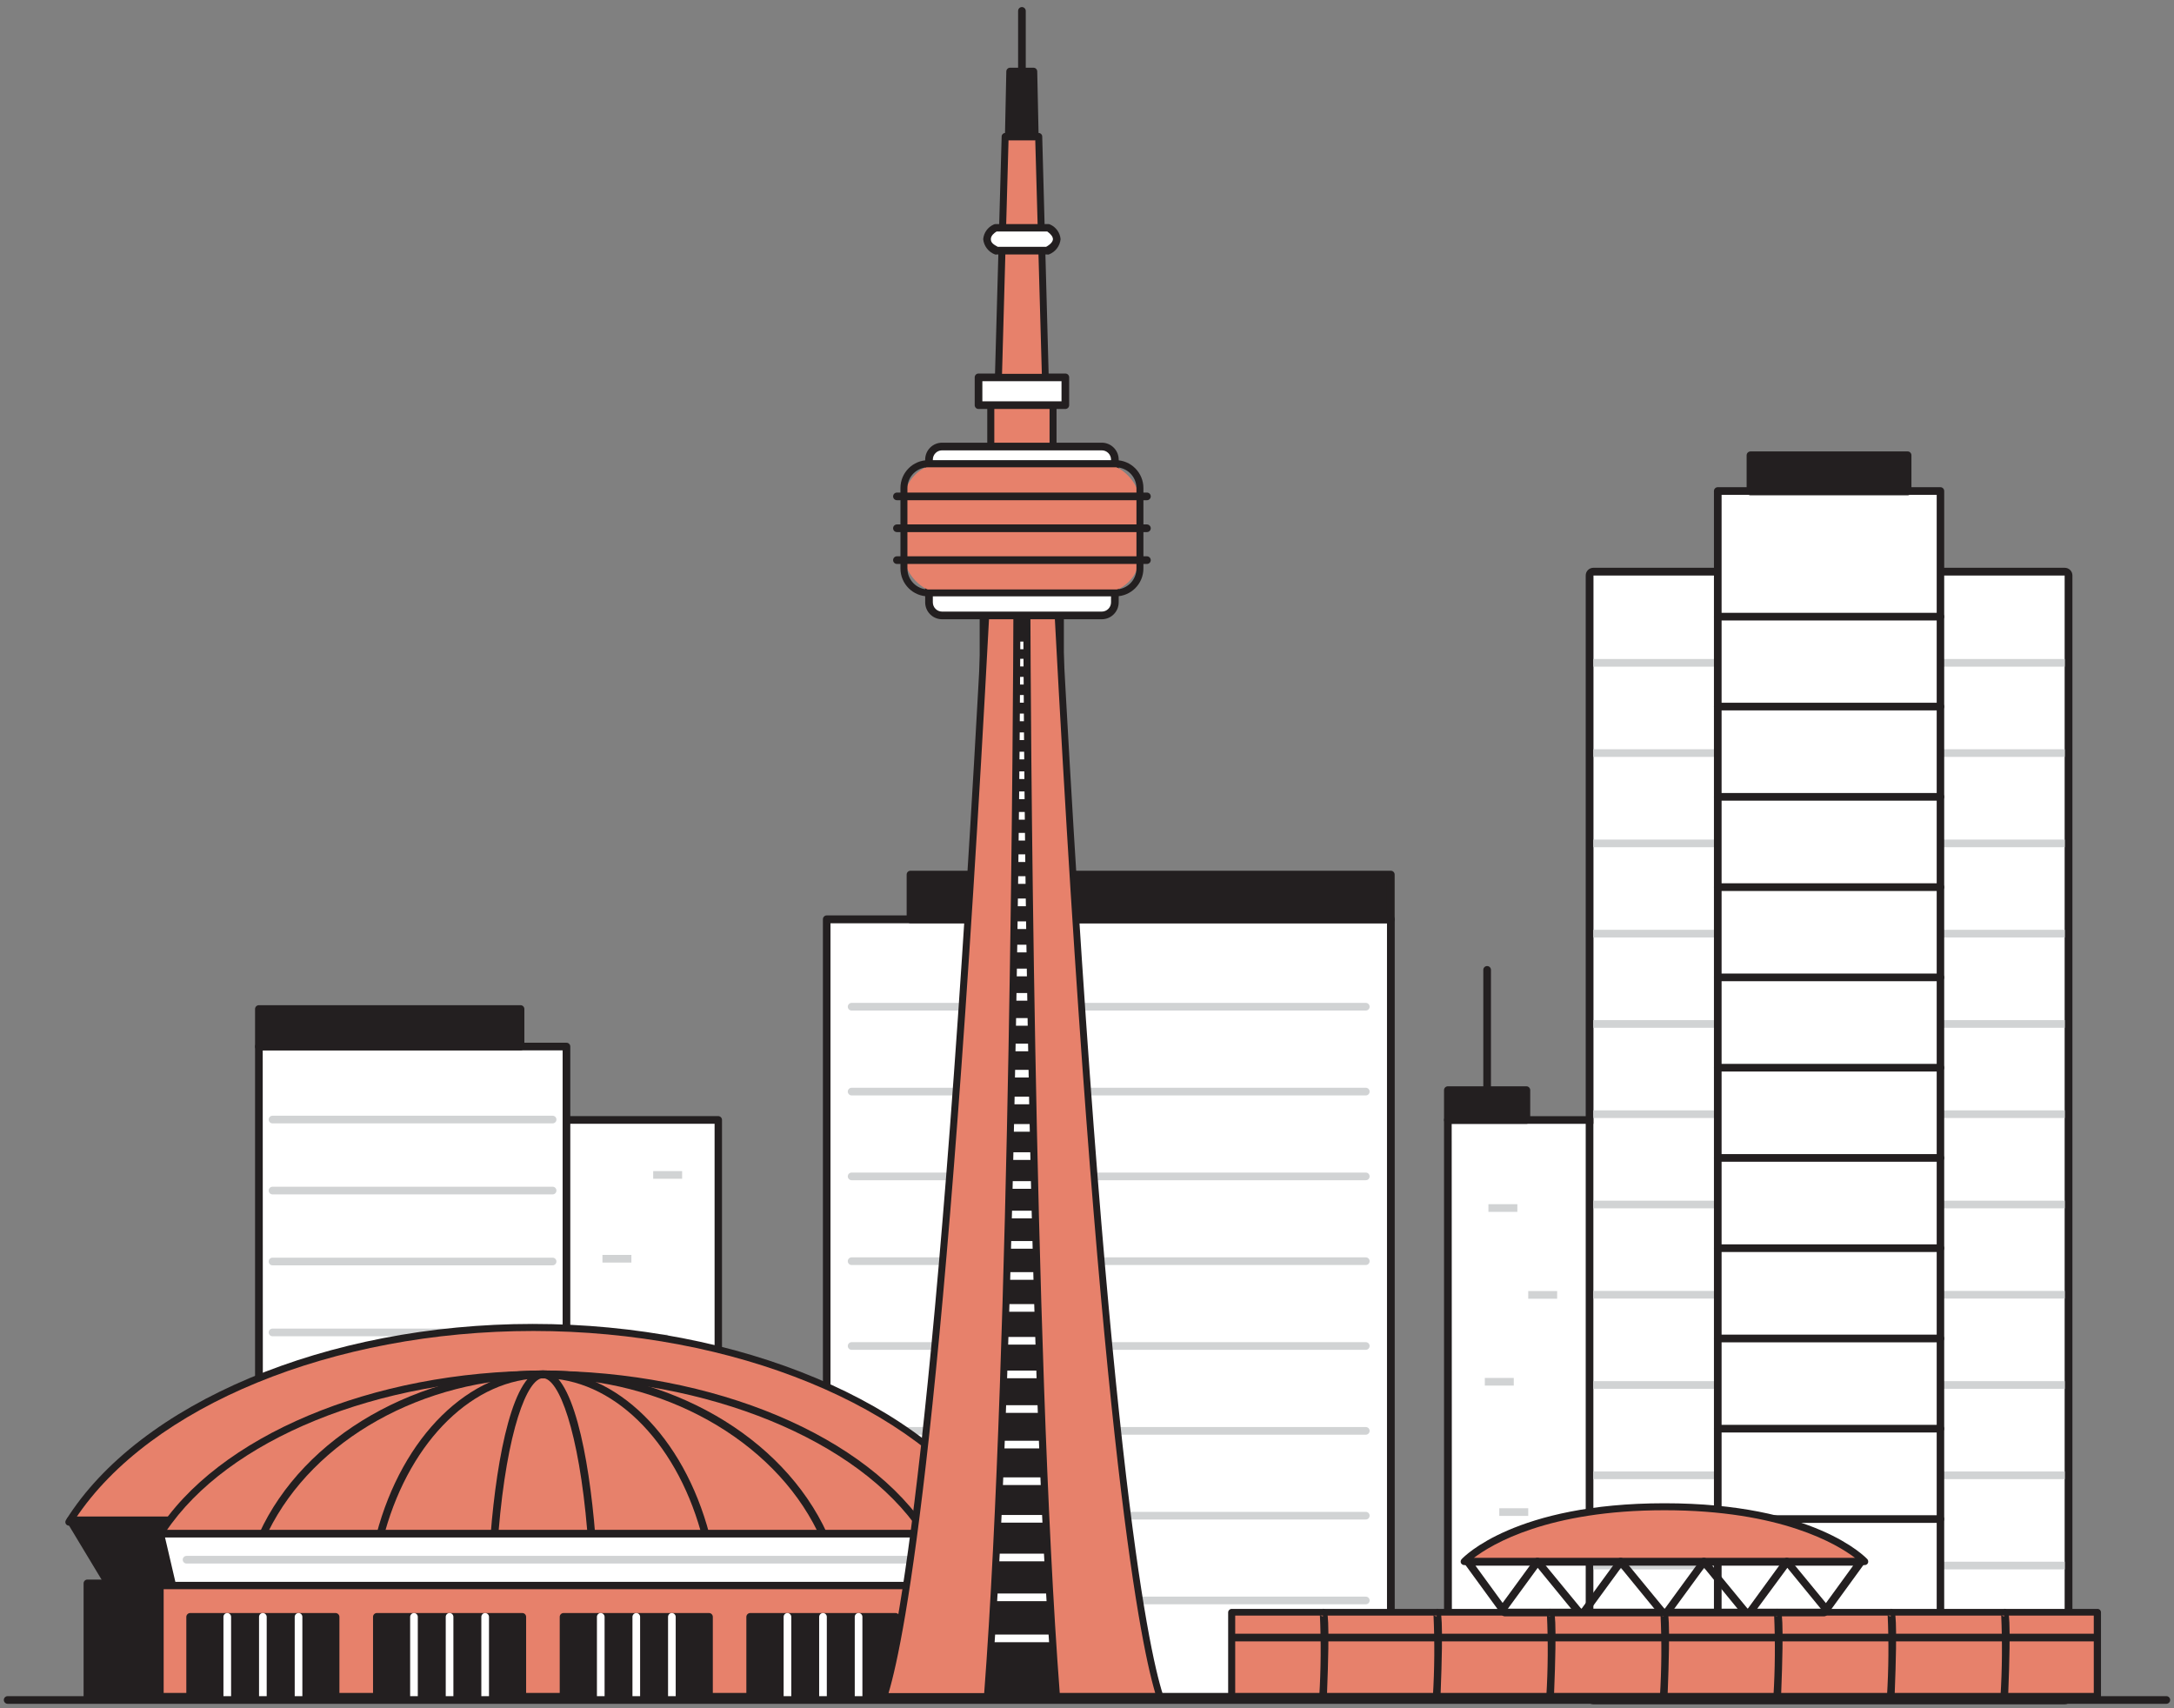 <svg width="182" height="143" viewBox="0 0 182 143" fill="none" xmlns="http://www.w3.org/2000/svg">
<rect x="0" y="0" width="182" height="143" fill="#808080" stroke="none"/>
<rect x="116.429" y="142.025" width="47.23" height="65.055" transform="rotate(-180 116.429 142.025)" fill="white"/>
<path fill-rule="evenodd" clip-rule="evenodd" d="M69.211 142.359H116.435C116.523 142.361 116.608 142.326 116.67 142.263C116.732 142.2 116.765 142.114 116.762 142.025V76.951C116.762 76.774 116.618 76.63 116.441 76.63H69.211C69.034 76.63 68.891 76.774 68.891 76.951V142.038C68.891 142.215 69.034 142.359 69.211 142.359ZM116.114 141.718H69.525V77.291H116.114V141.718Z" fill="#231F20"/>
<path d="M114.34 84.594H71.294C71.117 84.594 70.974 84.451 70.974 84.274C70.977 84.098 71.118 83.957 71.294 83.953H114.34C114.517 83.953 114.66 84.097 114.66 84.274C114.66 84.359 114.626 84.44 114.566 84.501C114.506 84.561 114.425 84.594 114.34 84.594Z" fill="#D1D3D4"/>
<path d="M114.34 91.7H71.294C71.118 91.696 70.977 91.555 70.974 91.379C70.974 91.202 71.117 91.058 71.294 91.058H114.34C114.517 91.058 114.66 91.202 114.66 91.379C114.66 91.464 114.626 91.546 114.566 91.606C114.506 91.666 114.425 91.7 114.34 91.7Z" fill="#D1D3D4"/>
<path d="M114.34 98.798H71.294C71.118 98.795 70.977 98.653 70.974 98.478C70.974 98.3 71.117 98.157 71.294 98.157H114.34C114.517 98.157 114.66 98.3 114.66 98.478C114.66 98.563 114.626 98.644 114.566 98.704C114.506 98.764 114.425 98.798 114.34 98.798Z" fill="#D1D3D4"/>
<path d="M114.34 105.897H71.294C71.117 105.897 70.974 105.753 70.974 105.576C70.974 105.399 71.117 105.256 71.294 105.256H114.34C114.517 105.256 114.66 105.399 114.66 105.576C114.66 105.753 114.517 105.897 114.34 105.897Z" fill="#D1D3D4"/>
<path d="M114.34 112.996H71.294C71.117 112.996 70.974 112.852 70.974 112.675C70.977 112.499 71.118 112.358 71.294 112.354H114.34C114.517 112.354 114.66 112.498 114.66 112.675C114.66 112.76 114.626 112.842 114.566 112.902C114.506 112.962 114.425 112.996 114.34 112.996Z" fill="#D1D3D4"/>
<path d="M114.34 120.101H71.294C71.118 120.097 70.977 119.956 70.974 119.78C70.974 119.603 71.117 119.459 71.294 119.459H114.34C114.517 119.459 114.66 119.603 114.66 119.78C114.66 119.865 114.626 119.947 114.566 120.007C114.506 120.067 114.425 120.101 114.34 120.101Z" fill="#D1D3D4"/>
<path d="M114.34 127.199H71.294C71.118 127.196 70.977 127.055 70.974 126.879C70.974 126.702 71.117 126.558 71.294 126.558H114.34C114.517 126.558 114.66 126.702 114.66 126.879C114.66 126.964 114.626 127.045 114.566 127.106C114.506 127.166 114.425 127.199 114.34 127.199Z" fill="#D1D3D4"/>
<path d="M114.34 134.298H71.294C71.117 134.298 70.974 134.155 70.974 133.978C70.974 133.8 71.117 133.657 71.294 133.657H114.34C114.517 133.657 114.66 133.8 114.66 133.978C114.66 134.155 114.517 134.298 114.34 134.298Z" fill="#D1D3D4"/>
<rect x="116.435" y="76.963" width="40.207" height="3.758" transform="rotate(-180 116.435 76.963)" fill="#231F20"/>
<path fill-rule="evenodd" clip-rule="evenodd" d="M76.222 77.291H116.435C116.523 77.289 116.607 77.252 116.667 77.188C116.727 77.124 116.759 77.038 116.756 76.951V73.212C116.756 73.035 116.612 72.891 116.435 72.891H76.222C76.045 72.891 75.902 73.035 75.902 73.212V76.97C75.905 77.146 76.047 77.287 76.222 77.291ZM116.115 76.649H76.543V73.533H116.115V76.649Z" fill="#231F20"/>
<rect x="46.968" y="93.752" width="13.156" height="48.267" fill="white"/>
<path fill-rule="evenodd" clip-rule="evenodd" d="M46.967 142.359H60.124C60.212 142.359 60.297 142.322 60.358 142.258C60.418 142.194 60.45 142.107 60.444 142.019V93.751C60.444 93.575 60.301 93.431 60.124 93.431H46.967C46.792 93.434 46.65 93.576 46.647 93.751V142.038C46.647 142.215 46.79 142.359 46.967 142.359ZM59.823 141.717H47.307L47.288 94.072H59.823V141.717Z" fill="#231F20"/>
<rect x="21.673" y="87.608" width="25.73" height="54.417" fill="white"/>
<path fill-rule="evenodd" clip-rule="evenodd" d="M21.673 142.359H47.423C47.51 142.359 47.593 142.323 47.654 142.26C47.714 142.197 47.746 142.113 47.743 142.025V87.608C47.743 87.431 47.6 87.288 47.423 87.288H21.673C21.497 87.288 21.353 87.431 21.353 87.608V142.038C21.353 142.215 21.497 142.359 21.673 142.359ZM47.102 141.717H22.013L21.994 87.929H47.102V141.717Z" fill="#231F20"/>
<path d="M46.263 94.04H22.814C22.637 94.04 22.494 93.897 22.494 93.719C22.494 93.542 22.637 93.399 22.814 93.399H46.263C46.44 93.399 46.583 93.542 46.583 93.719C46.583 93.897 46.44 94.04 46.263 94.04Z" fill="#D1D3D4"/>
<path d="M46.263 99.985H22.814C22.637 99.985 22.494 99.841 22.494 99.664C22.494 99.487 22.637 99.343 22.814 99.343H46.263C46.44 99.343 46.583 99.487 46.583 99.664C46.583 99.841 46.44 99.985 46.263 99.985Z" fill="#D1D3D4"/>
<path d="M46.263 105.923H22.814C22.637 105.923 22.494 105.779 22.494 105.602C22.494 105.425 22.637 105.281 22.814 105.281H46.263C46.44 105.281 46.583 105.425 46.583 105.602C46.583 105.779 46.44 105.923 46.263 105.923Z" fill="#D1D3D4"/>
<path d="M46.263 111.861H22.814C22.637 111.861 22.494 111.717 22.494 111.54C22.494 111.363 22.637 111.219 22.814 111.219H46.263C46.44 111.219 46.583 111.363 46.583 111.54C46.583 111.717 46.44 111.861 46.263 111.861Z" fill="#D1D3D4"/>
<path d="M46.263 117.799H22.814C22.637 117.799 22.494 117.655 22.494 117.478C22.494 117.301 22.637 117.157 22.814 117.157H46.263C46.44 117.157 46.583 117.301 46.583 117.478C46.583 117.655 46.44 117.799 46.263 117.799Z" fill="#D1D3D4"/>
<path d="M46.263 123.762H22.814C22.637 123.762 22.494 123.619 22.494 123.442C22.494 123.265 22.637 123.121 22.814 123.121H46.263C46.44 123.121 46.583 123.265 46.583 123.442C46.583 123.619 46.44 123.762 46.263 123.762Z" fill="#D1D3D4"/>
<path d="M46.263 129.675H22.814C22.637 129.675 22.494 129.531 22.494 129.354C22.494 129.177 22.637 129.033 22.814 129.033H46.263C46.44 129.033 46.583 129.177 46.583 129.354C46.583 129.531 46.44 129.675 46.263 129.675Z" fill="#D1D3D4"/>
<path d="M46.263 135.613H22.814C22.637 135.613 22.494 135.469 22.494 135.292C22.494 135.115 22.637 134.971 22.814 134.971H46.263C46.44 134.971 46.583 135.115 46.583 135.292C46.583 135.469 46.44 135.613 46.263 135.613Z" fill="#D1D3D4"/>
<rect x="21.673" y="84.466" width="21.904" height="3.142" fill="#231F20"/>
<path fill-rule="evenodd" clip-rule="evenodd" d="M21.673 87.929H43.578C43.755 87.929 43.898 87.785 43.898 87.608V84.466C43.898 84.289 43.755 84.146 43.578 84.146H21.673C21.497 84.146 21.353 84.289 21.353 84.466V87.608C21.353 87.785 21.497 87.929 21.673 87.929ZM43.257 87.288H21.994V84.787H43.257V87.288Z" fill="#231F20"/>
<rect x="54.683" y="98.035" width="2.422" height="0.641" fill="#D1D3D4"/>
<rect x="50.435" y="105.05" width="2.422" height="0.641" fill="#D1D3D4"/>
<rect x="53.459" y="111.713" width="2.422" height="0.641" fill="#D1D3D4"/>
<path d="M83.515 127.417C77.561 117.895 62.406 111.123 44.648 111.123C26.89 111.123 11.74 117.895 5.768 127.417H83.515Z" fill="#E7816B"/>
<path fill-rule="evenodd" clip-rule="evenodd" d="M5.767 127.712H83.515C83.592 127.689 83.656 127.636 83.694 127.565C83.746 127.471 83.746 127.357 83.694 127.264C77.574 117.433 61.829 110.828 44.603 110.828C27.377 110.828 11.657 117.433 5.511 127.264C5.456 127.356 5.456 127.472 5.511 127.565C5.564 127.657 5.662 127.713 5.767 127.712ZM82.977 127.129H6.319C12.56 117.709 27.857 111.418 44.648 111.418C61.438 111.418 76.741 117.709 82.977 127.129Z" fill="#231F20"/>
<path d="M82.182 132.535H9.061L5.889 127.27H83.412L82.182 132.535Z" fill="#231F20"/>
<path fill-rule="evenodd" clip-rule="evenodd" d="M9.061 132.855H82.182C82.342 132.869 82.487 132.762 82.521 132.605L83.746 127.341C83.769 127.247 83.747 127.147 83.688 127.071C83.625 126.994 83.531 126.949 83.431 126.949H5.889C5.775 126.949 5.67 127.01 5.614 127.11C5.557 127.211 5.557 127.335 5.614 127.437L8.786 132.701C8.844 132.798 8.949 132.856 9.061 132.855ZM81.925 132.214H9.241L6.46 127.591H83.002L81.925 132.214Z" fill="#231F20"/>
<rect x="7.318" y="132.535" width="76.088" height="9.491" fill="#231F20"/>
<path fill-rule="evenodd" clip-rule="evenodd" d="M7.318 142.359H83.406C83.583 142.359 83.726 142.215 83.726 142.038V132.548C83.726 132.37 83.583 132.227 83.406 132.227H7.318C7.141 132.227 6.998 132.37 6.998 132.548V142.038C6.998 142.215 7.141 142.359 7.318 142.359ZM83.086 141.718H7.639V132.868H83.086V141.718Z" fill="#231F20"/>
<path d="M77.581 128.514C72.659 120.639 60.131 115.048 45.455 115.048C30.78 115.048 18.245 120.646 13.323 128.514H77.581Z" fill="#E7816B"/>
<path fill-rule="evenodd" clip-rule="evenodd" d="M13.323 128.803H77.581C77.684 128.801 77.779 128.745 77.831 128.655C77.882 128.564 77.882 128.452 77.831 128.36C72.742 120.216 59.733 114.746 45.455 114.746C31.177 114.746 18.162 120.216 13.073 128.36C13.017 128.45 13.014 128.564 13.066 128.656C13.118 128.749 13.217 128.805 13.323 128.803ZM77.042 128.251H13.861C19.04 120.492 31.639 115.368 45.455 115.368C59.272 115.368 71.864 120.556 77.042 128.251Z" fill="#231F20"/>
<path fill-rule="evenodd" clip-rule="evenodd" d="M21.962 128.835H68.942C69.064 128.846 69.182 128.789 69.25 128.687C69.301 128.591 69.301 128.476 69.25 128.379C65.514 120.21 55.965 114.721 45.474 114.721C34.984 114.721 25.429 120.21 21.693 128.379C21.642 128.476 21.642 128.591 21.693 128.687C21.753 128.777 21.854 128.832 21.962 128.835ZM68.436 128.193H22.468C26.275 120.498 35.413 115.368 45.455 115.368C55.497 115.368 64.661 120.498 68.436 128.193Z" fill="#231F20"/>
<path fill-rule="evenodd" clip-rule="evenodd" d="M31.825 128.835H59.08C59.18 128.833 59.274 128.786 59.336 128.706C59.394 128.627 59.413 128.526 59.387 128.431C57.215 120.229 51.62 114.721 45.455 114.721C39.29 114.721 33.689 120.229 31.517 128.431C31.491 128.526 31.51 128.627 31.568 128.706C31.63 128.786 31.724 128.833 31.825 128.835ZM58.663 128.193H32.241C34.413 120.498 39.694 115.368 45.455 115.368C51.217 115.368 56.491 120.498 58.663 128.193Z" fill="#231F20"/>
<path fill-rule="evenodd" clip-rule="evenodd" d="M41.392 128.835H49.512C49.601 128.834 49.687 128.797 49.749 128.732C49.808 128.665 49.837 128.577 49.832 128.488C49.3 121.832 47.916 114.721 45.455 114.721C42.994 114.721 41.597 121.832 41.072 128.488C41.067 128.577 41.096 128.665 41.155 128.732C41.217 128.797 41.303 128.834 41.392 128.835ZM49.166 128.193H41.738C42.443 119.767 44.135 115.368 45.455 115.368C46.775 115.368 48.461 119.767 49.166 128.193Z" fill="#231F20"/>
<path d="M76.479 132.74H14.426L13.413 128.386H77.491L76.479 132.74Z" fill="white"/>
<path fill-rule="evenodd" clip-rule="evenodd" d="M14.425 133.061H76.478C76.631 133.064 76.765 132.96 76.799 132.81L77.811 128.463C77.835 128.367 77.813 128.265 77.754 128.187C77.691 128.109 77.597 128.065 77.497 128.065H13.413C13.315 128.064 13.222 128.109 13.163 128.187C13.101 128.264 13.077 128.366 13.099 128.463L14.111 132.81C14.144 132.957 14.275 133.061 14.425 133.061ZM76.203 132.419H14.681L13.816 128.706H77.068L76.203 132.419Z" fill="#231F20"/>
<rect x="13.413" y="132.74" width="64.085" height="9.285" fill="#E7816B"/>
<path fill-rule="evenodd" clip-rule="evenodd" d="M13.407 142.32H77.491C77.569 142.32 77.644 142.289 77.7 142.234C77.755 142.179 77.786 142.104 77.786 142.025V132.74C77.786 132.577 77.654 132.445 77.491 132.445H13.407C13.244 132.445 13.112 132.577 13.112 132.74V142.025C13.112 142.188 13.244 142.32 13.407 142.32ZM77.203 141.718H13.701V133.035H77.203V141.718Z" fill="#231F20"/>
<path d="M77.081 130.887H15.617C15.44 130.887 15.297 130.743 15.297 130.566C15.297 130.389 15.44 130.245 15.617 130.245H77.081C77.258 130.245 77.401 130.389 77.401 130.566C77.401 130.743 77.258 130.887 77.081 130.887Z" fill="#D1D3D4"/>
<rect x="15.912" y="135.35" width="12.176" height="6.675" fill="#231F20"/>
<path fill-rule="evenodd" clip-rule="evenodd" d="M15.919 142.359H28.095C28.182 142.359 28.265 142.323 28.326 142.26C28.386 142.197 28.419 142.113 28.415 142.025V135.35C28.412 135.174 28.27 135.033 28.095 135.029H15.919C15.743 135.033 15.602 135.174 15.598 135.35V142.038C15.598 142.215 15.742 142.359 15.919 142.359ZM27.768 141.717H16.233V135.683H27.768V141.717Z" fill="#231F20"/>
<path d="M19.026 142.359C18.849 142.359 18.706 142.215 18.706 142.038V135.35C18.706 135.173 18.849 135.029 19.026 135.029C19.203 135.029 19.347 135.173 19.347 135.35V142.025C19.35 142.113 19.318 142.197 19.258 142.26C19.197 142.323 19.114 142.359 19.026 142.359Z" fill="white"/>
<path d="M22.006 142.359C21.829 142.359 21.686 142.215 21.686 142.038V135.35C21.686 135.173 21.829 135.029 22.006 135.029C22.182 135.033 22.323 135.174 22.327 135.35V142.025C22.33 142.113 22.298 142.197 22.238 142.26C22.177 142.323 22.094 142.359 22.006 142.359Z" fill="white"/>
<path d="M24.993 142.359C24.816 142.359 24.672 142.215 24.672 142.038V135.35C24.676 135.174 24.817 135.033 24.993 135.029C25.17 135.029 25.313 135.173 25.313 135.35V142.025C25.317 142.113 25.285 142.197 25.224 142.26C25.163 142.323 25.08 142.359 24.993 142.359Z" fill="white"/>
<rect x="31.549" y="135.35" width="12.176" height="6.675" fill="#231F20"/>
<path fill-rule="evenodd" clip-rule="evenodd" d="M31.549 142.359H43.725C43.812 142.359 43.896 142.323 43.956 142.26C44.017 142.197 44.049 142.113 44.045 142.025V135.35C44.045 135.173 43.902 135.029 43.725 135.029H31.549C31.372 135.029 31.229 135.173 31.229 135.35V142.038C31.229 142.215 31.372 142.359 31.549 142.359ZM43.405 141.717H31.869V135.683H43.405V141.717Z" fill="#231F20"/>
<path d="M34.657 142.359C34.48 142.359 34.336 142.215 34.336 142.038V135.35C34.34 135.174 34.481 135.033 34.657 135.029C34.834 135.029 34.977 135.173 34.977 135.35V142.025C34.981 142.113 34.949 142.197 34.888 142.26C34.828 142.323 34.744 142.359 34.657 142.359Z" fill="white"/>
<path d="M37.637 142.359C37.46 142.359 37.316 142.215 37.316 142.038V135.35C37.316 135.173 37.46 135.029 37.637 135.029C37.814 135.029 37.957 135.173 37.957 135.35V142.025C37.961 142.113 37.928 142.197 37.868 142.26C37.808 142.323 37.724 142.359 37.637 142.359Z" fill="white"/>
<path d="M40.617 142.359C40.44 142.359 40.296 142.215 40.296 142.038V135.35C40.296 135.173 40.44 135.029 40.617 135.029C40.792 135.033 40.934 135.174 40.937 135.35V142.025C40.941 142.113 40.908 142.197 40.848 142.26C40.788 142.323 40.704 142.359 40.617 142.359Z" fill="white"/>
<rect x="47.179" y="135.35" width="12.176" height="6.675" fill="#231F20"/>
<path fill-rule="evenodd" clip-rule="evenodd" d="M47.179 142.359H59.355C59.442 142.359 59.526 142.323 59.586 142.26C59.647 142.197 59.679 142.113 59.675 142.025V135.35C59.675 135.173 59.532 135.029 59.355 135.029H47.179C47.002 135.029 46.858 135.173 46.858 135.35V142.038C46.858 142.215 47.002 142.359 47.179 142.359ZM59.035 141.717H47.499V135.683H59.035V141.717Z" fill="#231F20"/>
<path d="M50.294 142.359C50.117 142.359 49.973 142.215 49.973 142.038V135.35C49.973 135.173 50.117 135.029 50.294 135.029C50.469 135.033 50.611 135.174 50.614 135.35V142.025C50.617 142.113 50.585 142.197 50.525 142.26C50.464 142.323 50.381 142.359 50.294 142.359Z" fill="white"/>
<path d="M53.267 142.359C53.09 142.359 52.947 142.215 52.947 142.038V135.35C52.95 135.174 53.092 135.033 53.267 135.029C53.444 135.029 53.588 135.173 53.588 135.35V142.025C53.591 142.113 53.559 142.197 53.498 142.26C53.438 142.323 53.354 142.359 53.267 142.359Z" fill="white"/>
<path d="M56.247 142.359C56.07 142.359 55.927 142.215 55.927 142.038V135.35C55.927 135.173 56.07 135.029 56.247 135.029C56.423 135.033 56.564 135.174 56.568 135.35V142.025C56.571 142.113 56.539 142.197 56.478 142.26C56.418 142.323 56.334 142.359 56.247 142.359Z" fill="white"/>
<rect x="62.809" y="135.35" width="12.176" height="6.675" fill="#231F20"/>
<path fill-rule="evenodd" clip-rule="evenodd" d="M62.803 142.359H74.979C75.066 142.359 75.15 142.323 75.21 142.26C75.271 142.197 75.303 142.113 75.299 142.025V135.35C75.296 135.174 75.154 135.033 74.979 135.029H62.803C62.627 135.033 62.486 135.174 62.482 135.35V142.038C62.482 142.215 62.626 142.359 62.803 142.359ZM74.652 141.717H63.117V135.683H74.652V141.717Z" fill="#231F20"/>
<path d="M65.924 142.359C65.747 142.359 65.603 142.215 65.603 142.038V135.35C65.603 135.173 65.747 135.029 65.924 135.029C66.1 135.033 66.241 135.174 66.244 135.35V142.025C66.248 142.113 66.216 142.197 66.155 142.26C66.095 142.323 66.011 142.359 65.924 142.359Z" fill="white"/>
<path d="M68.897 142.359C68.72 142.359 68.577 142.215 68.577 142.038V135.35C68.58 135.174 68.722 135.033 68.897 135.029C69.074 135.029 69.218 135.173 69.218 135.35V142.025C69.221 142.113 69.189 142.197 69.128 142.26C69.068 142.323 68.984 142.359 68.897 142.359Z" fill="white"/>
<path d="M71.877 142.359C71.7 142.359 71.557 142.215 71.557 142.038V135.35C71.557 135.173 71.7 135.029 71.877 135.029C72.054 135.029 72.198 135.173 72.198 135.35V142.025C72.201 142.113 72.169 142.197 72.108 142.26C72.048 142.323 71.964 142.359 71.877 142.359Z" fill="white"/>
<path d="M85.553 6.836C85.376 6.836 85.232 6.692 85.232 6.515V0.911C85.232 0.734 85.376 0.59 85.553 0.59C85.728 0.593 85.87 0.735 85.873 0.911V6.515C85.87 6.691 85.728 6.832 85.553 6.836Z" fill="#231F20"/>
<rect x="82.944" y="33.916" width="5.216" height="3.61" fill="#E7816B"/>
<path fill-rule="evenodd" clip-rule="evenodd" d="M82.945 37.834H88.161C88.24 37.832 88.316 37.799 88.37 37.741C88.424 37.683 88.453 37.606 88.45 37.526V33.916C88.45 33.757 88.32 33.627 88.161 33.627H82.945C82.784 33.627 82.653 33.756 82.65 33.916V37.539C82.653 37.701 82.783 37.831 82.945 37.834ZM87.866 37.244H83.24V34.211H87.866V37.244Z" fill="#231F20"/>
<rect x="81.919" y="31.588" width="7.267" height="2.334" fill="white"/>
<path fill-rule="evenodd" clip-rule="evenodd" d="M81.919 34.237H89.186C89.271 34.237 89.353 34.203 89.413 34.143C89.473 34.083 89.507 34.001 89.507 33.916V31.588C89.507 31.411 89.363 31.268 89.186 31.268H81.919C81.742 31.268 81.599 31.411 81.599 31.588V33.916C81.599 34.093 81.742 34.237 81.919 34.237ZM88.866 33.595H82.24V31.909H88.866V33.595Z" fill="#231F20"/>
<path d="M84.149 11.427H86.956L87.52 31.588H83.585L84.149 11.427Z" fill="#E7816B"/>
<path fill-rule="evenodd" clip-rule="evenodd" d="M83.585 31.877H87.52C87.592 31.873 87.661 31.844 87.712 31.794C87.765 31.735 87.794 31.66 87.796 31.582L87.251 11.421C87.248 11.26 87.117 11.132 86.956 11.132H84.149C83.989 11.132 83.858 11.26 83.855 11.421L83.291 31.582C83.289 31.661 83.319 31.737 83.374 31.794C83.429 31.85 83.506 31.881 83.585 31.877ZM87.219 31.293H83.887L84.431 11.722H86.668L87.219 31.293Z" fill="#231F20"/>
<path d="M88.469 19.988C88.469 20.373 88.161 20.725 87.655 20.982H83.444C82.938 20.725 82.63 20.373 82.63 19.988C82.68 19.567 82.955 19.206 83.348 19.045H87.796C88.169 19.22 88.424 19.578 88.469 19.988Z" fill="white"/>
<path fill-rule="evenodd" clip-rule="evenodd" d="M83.444 21.302H87.655C87.703 21.315 87.754 21.315 87.802 21.302C88.348 21.098 88.731 20.601 88.789 20.02C88.743 19.484 88.409 19.015 87.918 18.795C87.868 18.769 87.813 18.756 87.757 18.757H83.348C83.292 18.756 83.237 18.769 83.188 18.795C82.694 19.013 82.358 19.482 82.31 20.02C82.369 20.602 82.755 21.1 83.303 21.302C83.35 21.315 83.398 21.315 83.444 21.302ZM87.578 20.661H83.528C83.162 20.462 82.951 20.315 82.951 20.02C82.951 19.725 83.227 19.507 83.431 19.379H87.674C87.975 19.59 88.148 19.821 88.148 20.02C88.148 20.219 87.943 20.462 87.578 20.661Z" fill="#231F20"/>
<path d="M84.566 5.989H86.54L86.655 11.427H84.451L84.566 5.989Z" fill="#231F20"/>
<path fill-rule="evenodd" clip-rule="evenodd" d="M84.45 11.748H86.655C86.732 11.739 86.804 11.705 86.86 11.652C86.917 11.588 86.949 11.506 86.95 11.421L86.834 5.983C86.834 5.898 86.8 5.818 86.74 5.758C86.68 5.699 86.598 5.667 86.514 5.669H84.566C84.481 5.667 84.4 5.699 84.34 5.758C84.279 5.818 84.245 5.898 84.245 5.983L84.13 11.421C84.128 11.507 84.16 11.59 84.22 11.652C84.281 11.713 84.364 11.748 84.45 11.748ZM86.328 11.107H84.777L84.88 6.31H86.226L86.328 11.107Z" fill="#231F20"/>
<path d="M78.862 37.379H92.237C92.842 37.379 93.333 37.87 93.333 38.475V40.245H77.773V38.475C77.773 37.872 78.26 37.382 78.862 37.379V37.379Z" fill="white"/>
<path fill-rule="evenodd" clip-rule="evenodd" d="M77.773 40.566H93.333C93.51 40.566 93.653 40.422 93.653 40.245V38.475C93.653 37.693 93.019 37.058 92.237 37.058H78.862C78.083 37.062 77.453 37.695 77.453 38.475V40.245C77.453 40.422 77.596 40.566 77.773 40.566ZM93.012 39.925H78.094V38.475C78.094 38.049 78.437 37.703 78.862 37.699H92.237C92.443 37.699 92.64 37.781 92.785 37.927C92.931 38.072 93.012 38.27 93.012 38.475V39.925Z" fill="#231F20"/>
<rect x="82.361" y="51.519" width="6.383" height="90.507" fill="#231F20"/>
<path fill-rule="evenodd" clip-rule="evenodd" d="M82.336 142.359H88.744C88.831 142.359 88.915 142.323 88.975 142.26C89.036 142.197 89.068 142.113 89.064 142.025V51.519C89.061 51.343 88.919 51.201 88.744 51.198H82.336C82.159 51.198 82.015 51.341 82.015 51.519V142.038C82.015 142.215 82.159 142.359 82.336 142.359ZM88.436 141.718H82.669V51.839H88.436V141.718Z" fill="#231F20"/>
<path d="M87.886 54.346H83.214C83.037 54.346 82.894 54.203 82.894 54.026C82.897 53.85 83.038 53.709 83.214 53.705H87.886C88.063 53.705 88.206 53.849 88.206 54.026C88.206 54.203 88.063 54.346 87.886 54.346Z" fill="white"/>
<path d="M87.911 55.789H83.194C83.017 55.789 82.874 55.646 82.874 55.469C82.874 55.292 83.017 55.148 83.194 55.148H87.911C88.088 55.148 88.231 55.292 88.231 55.469C88.231 55.646 88.088 55.789 87.911 55.789Z" fill="white"/>
<path d="M87.93 57.303H83.169C82.993 57.299 82.852 57.158 82.849 56.982C82.849 56.805 82.992 56.661 83.169 56.661H87.93C88.108 56.661 88.251 56.805 88.251 56.982C88.251 57.159 88.108 57.303 87.93 57.303Z" fill="white"/>
<path d="M87.956 58.822H83.15C82.973 58.822 82.829 58.679 82.829 58.502C82.829 58.325 82.973 58.181 83.15 58.181H87.956C88.133 58.181 88.276 58.325 88.276 58.502C88.276 58.679 88.133 58.822 87.956 58.822Z" fill="white"/>
<path d="M87.982 60.374H83.124C82.947 60.374 82.804 60.231 82.804 60.054C82.804 59.877 82.947 59.733 83.124 59.733H87.982C88.159 59.733 88.302 59.877 88.302 60.054C88.302 60.231 88.159 60.374 87.982 60.374Z" fill="white"/>
<path d="M88.007 61.952H83.098C82.921 61.952 82.778 61.808 82.778 61.631C82.778 61.454 82.921 61.31 83.098 61.31H88.007C88.183 61.314 88.324 61.455 88.328 61.631C88.328 61.808 88.184 61.952 88.007 61.952Z" fill="white"/>
<path d="M88.033 63.568H83.073C82.896 63.568 82.752 63.424 82.752 63.247C82.752 63.07 82.896 62.926 83.073 62.926H88.033C88.21 62.926 88.353 63.07 88.353 63.247C88.353 63.424 88.21 63.568 88.033 63.568Z" fill="white"/>
<path d="M88.058 65.216H83.047C82.87 65.216 82.727 65.072 82.727 64.895C82.727 64.718 82.87 64.575 83.047 64.575H88.058C88.235 64.575 88.379 64.718 88.379 64.895C88.379 65.072 88.235 65.216 88.058 65.216Z" fill="white"/>
<path d="M88.084 66.896H83.022C82.845 66.896 82.701 66.752 82.701 66.575C82.701 66.398 82.845 66.254 83.022 66.254H88.084C88.26 66.258 88.401 66.4 88.405 66.575C88.405 66.752 88.261 66.896 88.084 66.896Z" fill="white"/>
<path d="M88.11 68.614H82.983C82.806 68.614 82.663 68.471 82.663 68.294C82.663 68.117 82.806 67.973 82.983 67.973H88.11C88.287 67.973 88.43 68.117 88.43 68.294C88.43 68.471 88.287 68.614 88.11 68.614Z" fill="white"/>
<path d="M88.135 70.365H82.97C82.793 70.365 82.65 70.222 82.65 70.044C82.65 69.867 82.793 69.724 82.97 69.724H88.135C88.312 69.724 88.456 69.867 88.456 70.044C88.456 70.222 88.312 70.365 88.135 70.365Z" fill="white"/>
<path d="M88.161 72.16H82.938C82.763 72.157 82.621 72.016 82.618 71.84C82.618 71.663 82.761 71.519 82.938 71.519H88.161C88.338 71.519 88.481 71.663 88.481 71.84C88.481 72.017 88.338 72.16 88.161 72.16Z" fill="white"/>
<path d="M88.193 73.988H82.913C82.736 73.988 82.592 73.844 82.592 73.667C82.592 73.49 82.736 73.347 82.913 73.347H88.193C88.369 73.35 88.51 73.492 88.514 73.667C88.514 73.844 88.37 73.988 88.193 73.988Z" fill="white"/>
<path d="M88.219 75.861H82.88C82.705 75.857 82.564 75.716 82.56 75.54C82.56 75.363 82.704 75.219 82.88 75.219H88.219C88.396 75.219 88.539 75.363 88.539 75.54C88.539 75.717 88.396 75.861 88.219 75.861Z" fill="white"/>
<path d="M88.251 77.772H82.855C82.678 77.772 82.535 77.628 82.535 77.451C82.535 77.274 82.678 77.13 82.855 77.13H88.251C88.428 77.13 88.571 77.274 88.571 77.451C88.571 77.628 88.428 77.772 88.251 77.772Z" fill="white"/>
<path d="M88.283 79.727H82.823C82.646 79.727 82.502 79.584 82.502 79.407C82.502 79.23 82.646 79.086 82.823 79.086H88.283C88.46 79.086 88.603 79.23 88.603 79.407C88.6 79.582 88.458 79.724 88.283 79.727Z" fill="white"/>
<path d="M88.315 81.728H82.791C82.614 81.728 82.47 81.585 82.47 81.407C82.47 81.23 82.614 81.087 82.791 81.087H88.315C88.492 81.087 88.635 81.23 88.635 81.407C88.632 81.583 88.49 81.725 88.315 81.728Z" fill="white"/>
<path d="M88.341 83.767H82.759C82.582 83.767 82.439 83.624 82.439 83.447C82.442 83.271 82.583 83.129 82.759 83.126H88.341C88.518 83.126 88.661 83.269 88.661 83.447C88.661 83.624 88.518 83.767 88.341 83.767Z" fill="white"/>
<path d="M88.379 85.864H82.727C82.55 85.864 82.406 85.721 82.406 85.543C82.406 85.367 82.55 85.223 82.727 85.223H88.379C88.556 85.223 88.699 85.367 88.699 85.543C88.696 85.719 88.555 85.861 88.379 85.864Z" fill="white"/>
<path d="M88.437 88.006H82.669C82.492 88.006 82.349 87.862 82.349 87.685C82.349 87.508 82.492 87.365 82.669 87.365H88.437C88.614 87.365 88.757 87.508 88.757 87.685C88.754 87.861 88.612 88.002 88.437 88.006Z" fill="white"/>
<path d="M88.437 90.199H82.669C82.492 90.199 82.349 90.055 82.349 89.878C82.349 89.701 82.492 89.558 82.669 89.558H88.437C88.614 89.558 88.757 89.701 88.757 89.878C88.757 90.055 88.614 90.199 88.437 90.199Z" fill="white"/>
<path d="M88.475 92.443H82.624C82.449 92.44 82.307 92.298 82.304 92.123C82.304 91.946 82.447 91.802 82.624 91.802H88.475C88.652 91.802 88.796 91.946 88.796 92.123C88.796 92.3 88.652 92.443 88.475 92.443Z" fill="white"/>
<path d="M88.513 94.739H82.592C82.415 94.739 82.272 94.596 82.272 94.418C82.272 94.241 82.415 94.098 82.592 94.098H88.513C88.69 94.098 88.834 94.241 88.834 94.418C88.834 94.596 88.69 94.739 88.513 94.739Z" fill="white"/>
<rect x="82.554" y="96.458" width="5.998" height="0.641" fill="white"/>
<rect x="82.515" y="98.875" width="6.075" height="0.641" fill="white"/>
<rect x="82.477" y="101.35" width="6.146" height="0.641" fill="white"/>
<rect x="82.439" y="103.89" width="6.229" height="0.641" fill="white"/>
<rect x="82.4" y="106.493" width="6.306" height="0.641" fill="white"/>
<rect x="82.355" y="109.167" width="6.389" height="0.641" fill="white"/>
<rect x="82.316" y="111.918" width="6.479" height="0.641" fill="white"/>
<rect x="82.272" y="114.733" width="6.562" height="0.641" fill="white"/>
<rect x="82.227" y="117.632" width="6.652" height="0.641" fill="white"/>
<rect x="82.182" y="120.607" width="6.748" height="0.641" fill="white"/>
<rect x="82.131" y="123.673" width="6.838" height="0.641" fill="white"/>
<rect x="82.08" y="126.821" width="6.94" height="0.641" fill="white"/>
<rect x="82.035" y="130.059" width="7.036" height="0.641" fill="white"/>
<rect x="81.983" y="133.394" width="7.139" height="0.641" fill="white"/>
<rect x="81.926" y="136.831" width="7.248" height="0.641" fill="white"/>
<path d="M82.669 142.025C85.015 111.803 85.143 51.519 85.143 51.519H82.528C78.83 121.249 75.28 138.088 74.005 142.025H82.669Z" fill="#E7816B"/>
<path fill-rule="evenodd" clip-rule="evenodd" d="M73.992 142.32H82.669C82.813 142.312 82.929 142.201 82.945 142.057C85.264 112.168 85.425 52.134 85.425 51.531C85.423 51.455 85.394 51.382 85.341 51.326C85.285 51.269 85.209 51.237 85.13 51.236H82.515C82.36 51.24 82.234 51.363 82.227 51.519C78.555 120.704 75.049 137.799 73.716 141.936C73.687 142.024 73.701 142.122 73.755 142.198C73.811 142.274 73.898 142.319 73.992 142.32ZM82.393 141.73H74.402L74.389 141.717C75.812 136.953 79.228 118.902 82.797 51.813H84.835C84.822 56.431 84.591 112.861 82.393 141.73Z" fill="#231F20"/>
<path d="M97.107 142.025C95.825 138.082 92.282 121.249 88.584 51.519H85.969C85.969 51.519 86.104 111.797 88.449 142.025H97.107Z" fill="#E7816B"/>
<path fill-rule="evenodd" clip-rule="evenodd" d="M88.436 142.32H97.107C97.199 142.315 97.283 142.265 97.331 142.186C97.387 142.11 97.404 142.012 97.376 141.923C96.037 137.799 92.538 120.704 88.866 51.506C88.859 51.348 88.729 51.223 88.571 51.224H85.956C85.879 51.225 85.805 51.257 85.751 51.313C85.699 51.369 85.669 51.442 85.668 51.519C85.668 52.121 85.822 112.156 88.148 142.045C88.155 142.199 88.282 142.32 88.436 142.32ZM96.71 141.718H88.718C86.514 112.861 86.277 56.431 86.264 51.801H88.308C91.871 118.889 95.293 136.94 96.71 141.718Z" fill="#231F20"/>
<path d="M77.773 48.652H93.333V50.422C93.333 51.028 92.842 51.519 92.237 51.519H78.862C78.257 51.519 77.767 51.028 77.767 50.422V48.652L77.773 48.652Z" fill="white"/>
<path fill-rule="evenodd" clip-rule="evenodd" d="M78.862 51.839H92.237C93.019 51.839 93.653 51.205 93.653 50.422V48.652C93.653 48.475 93.51 48.331 93.333 48.331H77.773C77.596 48.331 77.453 48.475 77.453 48.652V50.422C77.453 51.202 78.083 51.836 78.862 51.839ZM78.094 50.422V48.973H93.012V50.422C93.012 50.85 92.665 51.198 92.237 51.198H78.862C78.437 51.194 78.094 50.848 78.094 50.422Z" fill="#231F20"/>
<rect x="75.671" y="38.815" width="19.757" height="10.818" rx="3.18" fill="#E7816B"/>
<path fill-rule="evenodd" clip-rule="evenodd" d="M77.716 49.922H93.391C94.679 49.922 95.723 48.877 95.723 47.588V40.854C95.723 39.565 94.679 38.52 93.391 38.52H77.716C76.427 38.52 75.383 39.565 75.383 40.854V47.588C75.383 48.877 76.427 49.922 77.716 49.922ZM76.479 39.625C76.807 39.298 77.252 39.115 77.716 39.117H93.391C94.352 39.117 95.133 39.892 95.14 40.854V47.594C95.14 48.561 94.357 49.345 93.391 49.345H77.716C76.749 49.345 75.966 48.561 75.966 47.594V40.861C75.966 40.397 76.15 39.953 76.479 39.625Z" fill="#231F20"/>
<path d="M96.018 41.874H75.088C74.911 41.874 74.768 41.73 74.768 41.553C74.768 41.376 74.911 41.233 75.088 41.233H96.018C96.195 41.233 96.338 41.376 96.338 41.553C96.338 41.73 96.195 41.874 96.018 41.874Z" fill="#231F20"/>
<path d="M96.018 44.542H75.088C74.911 44.542 74.768 44.398 74.768 44.221C74.768 44.044 74.911 43.9 75.088 43.9H96.018C96.194 43.904 96.335 44.045 96.338 44.221C96.338 44.398 96.195 44.542 96.018 44.542Z" fill="#231F20"/>
<path d="M96.018 47.209H75.088C74.911 47.209 74.768 47.066 74.768 46.889C74.768 46.712 74.911 46.568 75.088 46.568H96.018C96.194 46.571 96.335 46.713 96.338 46.889C96.338 47.066 96.195 47.209 96.018 47.209Z" fill="#231F20"/>
<path d="M124.497 92.559C124.32 92.559 124.177 92.415 124.177 92.238V81.189C124.177 81.012 124.32 80.869 124.497 80.869C124.674 80.869 124.818 81.012 124.818 81.189V92.238C124.818 92.415 124.674 92.559 124.497 92.559Z" fill="#231F20"/>
<rect x="121.209" y="93.758" width="13.156" height="48.267" fill="white"/>
<path fill-rule="evenodd" clip-rule="evenodd" d="M121.21 142.359H134.366C134.453 142.359 134.537 142.323 134.597 142.26C134.658 142.197 134.69 142.113 134.687 142.025V93.758C134.687 93.581 134.543 93.437 134.366 93.437H121.21C121.033 93.437 120.889 93.581 120.889 93.758V142.038C120.889 142.215 121.033 142.359 121.21 142.359ZM134.065 141.718H121.549L121.53 94.079H134.065V141.718Z" fill="#231F20"/>
<rect x="121.209" y="91.257" width="6.575" height="2.501" fill="#231F20"/>
<path fill-rule="evenodd" clip-rule="evenodd" d="M121.21 94.079H127.785C127.962 94.079 128.105 93.935 128.105 93.758V91.257C128.105 91.08 127.962 90.936 127.785 90.936H121.21C121.033 90.936 120.889 91.08 120.889 91.257V93.758C120.889 93.935 121.033 94.079 121.21 94.079ZM127.464 93.437H121.53V91.578H127.464V93.437Z" fill="#231F20"/>
<rect x="133.392" y="48.171" width="39.463" height="93.854" fill="white"/>
<path fill-rule="evenodd" clip-rule="evenodd" d="M133.392 47.53H172.855C173.209 47.53 173.496 47.817 173.496 48.171V142.025C173.496 142.379 173.209 142.667 172.855 142.667H133.392C133.038 142.667 132.751 142.379 132.751 142.025V48.171C132.751 47.817 133.038 47.53 133.392 47.53ZM172.855 142.025V48.171H133.392V142.025H172.855Z" fill="#231F20"/>
<rect x="133.392" y="55.167" width="39.463" height="0.641" fill="#D1D3D4"/>
<rect x="133.392" y="62.721" width="39.463" height="0.641" fill="#D1D3D4"/>
<rect x="133.392" y="70.282" width="39.463" height="0.641" fill="#D1D3D4"/>
<rect x="133.392" y="77.836" width="39.463" height="0.641" fill="#D1D3D4"/>
<rect x="133.392" y="85.396" width="39.463" height="0.641" fill="#D1D3D4"/>
<rect x="133.392" y="92.95" width="39.463" height="0.641" fill="#D1D3D4"/>
<rect x="133.392" y="100.51" width="39.463" height="0.641" fill="#D1D3D4"/>
<rect x="133.392" y="108.064" width="39.463" height="0.641" fill="#D1D3D4"/>
<rect x="133.392" y="115.618" width="39.463" height="0.641" fill="#D1D3D4"/>
<rect x="133.392" y="123.179" width="39.463" height="0.641" fill="#D1D3D4"/>
<rect x="133.392" y="130.733" width="39.463" height="0.641" fill="#D1D3D4"/>
<rect x="143.806" y="41.105" width="18.636" height="100.921" fill="white"/>
<path fill-rule="evenodd" clip-rule="evenodd" d="M143.806 142.359H162.442C162.529 142.359 162.612 142.323 162.673 142.26C162.733 142.197 162.765 142.113 162.762 142.025V41.105C162.762 40.927 162.619 40.784 162.442 40.784H143.806C143.629 40.784 143.485 40.927 143.485 41.105V142.038C143.485 142.215 143.629 142.359 143.806 142.359ZM162.134 141.718H144.126V41.425H162.134V141.718Z" fill="#231F20"/>
<path d="M162.442 51.942H143.806C143.629 51.942 143.485 51.798 143.485 51.621C143.485 51.444 143.629 51.3 143.806 51.3H162.442C162.619 51.3 162.762 51.444 162.762 51.621C162.762 51.798 162.619 51.942 162.442 51.942Z" fill="#231F20"/>
<path d="M162.442 59.47H143.806C143.629 59.47 143.485 59.327 143.485 59.149C143.485 58.972 143.629 58.829 143.806 58.829H162.442C162.619 58.829 162.762 58.972 162.762 59.149C162.762 59.327 162.619 59.47 162.442 59.47Z" fill="#231F20"/>
<path d="M162.442 67.024H143.806C143.629 67.024 143.485 66.88 143.485 66.703C143.485 66.526 143.629 66.383 143.806 66.383H162.442C162.619 66.383 162.762 66.526 162.762 66.703C162.762 66.88 162.619 67.024 162.442 67.024Z" fill="#231F20"/>
<path d="M162.442 74.584H143.806C143.629 74.584 143.485 74.441 143.485 74.264C143.485 74.087 143.629 73.943 143.806 73.943H162.442C162.619 73.943 162.762 74.087 162.762 74.264C162.762 74.441 162.619 74.584 162.442 74.584Z" fill="#231F20"/>
<path d="M162.442 82.138H143.806C143.629 82.138 143.485 81.995 143.485 81.818C143.485 81.641 143.629 81.497 143.806 81.497H162.442C162.619 81.497 162.762 81.641 162.762 81.818C162.762 81.995 162.619 82.138 162.442 82.138Z" fill="#231F20"/>
<path d="M162.442 89.699H143.806C143.629 89.699 143.485 89.555 143.485 89.378C143.485 89.201 143.629 89.058 143.806 89.058H162.442C162.619 89.058 162.762 89.201 162.762 89.378C162.762 89.555 162.619 89.699 162.442 89.699Z" fill="#231F20"/>
<path d="M162.442 97.253H143.806C143.629 97.253 143.485 97.109 143.485 96.932C143.485 96.755 143.629 96.612 143.806 96.612H162.442C162.619 96.612 162.762 96.755 162.762 96.932C162.762 97.109 162.619 97.253 162.442 97.253Z" fill="#231F20"/>
<path d="M162.442 104.807H143.806C143.629 104.807 143.485 104.663 143.485 104.486C143.485 104.309 143.629 104.166 143.806 104.166H162.442C162.619 104.166 162.762 104.309 162.762 104.486C162.762 104.663 162.619 104.807 162.442 104.807Z" fill="#231F20"/>
<path d="M162.442 112.367H143.806C143.629 112.367 143.485 112.224 143.485 112.047C143.485 111.87 143.629 111.726 143.806 111.726H162.442C162.619 111.726 162.762 111.87 162.762 112.047C162.762 112.224 162.619 112.367 162.442 112.367Z" fill="#231F20"/>
<path d="M162.442 119.915H143.806C143.629 119.915 143.485 119.771 143.485 119.594C143.485 119.417 143.629 119.274 143.806 119.274H162.442C162.619 119.274 162.762 119.417 162.762 119.594C162.762 119.771 162.619 119.915 162.442 119.915Z" fill="#231F20"/>
<path d="M162.442 127.482H143.806C143.629 127.482 143.485 127.338 143.485 127.161C143.485 126.984 143.629 126.84 143.806 126.84H162.442C162.619 126.84 162.762 126.984 162.762 127.161C162.762 127.338 162.619 127.482 162.442 127.482Z" fill="#231F20"/>
<rect x="146.542" y="38.11" width="13.156" height="3.027" fill="#231F20"/>
<path fill-rule="evenodd" clip-rule="evenodd" d="M146.542 41.464H159.699C159.876 41.464 160.019 41.32 160.019 41.143V38.11C160.019 37.933 159.876 37.789 159.699 37.789H146.542C146.367 37.793 146.225 37.934 146.222 38.11V41.143C146.225 41.319 146.367 41.46 146.542 41.464ZM159.378 40.822H146.882L146.863 38.43H159.378V40.822Z" fill="#231F20"/>
<rect x="124.606" y="100.805" width="2.422" height="0.641" fill="#D1D3D4"/>
<rect x="127.938" y="108.077" width="2.422" height="0.641" fill="#D1D3D4"/>
<rect x="124.305" y="115.349" width="2.422" height="0.641" fill="#D1D3D4"/>
<rect x="125.516" y="126.257" width="2.422" height="0.641" fill="#D1D3D4"/>
<rect x="103.112" y="134.959" width="72.46" height="7.067" fill="#E7816B"/>
<path fill-rule="evenodd" clip-rule="evenodd" d="M103.112 142.32H175.592C175.755 142.32 175.887 142.188 175.887 142.025V134.972C175.887 134.894 175.855 134.819 175.8 134.765C175.744 134.711 175.669 134.681 175.592 134.683H103.112C102.952 134.683 102.821 134.811 102.817 134.972V142.025C102.821 142.187 102.951 142.317 103.112 142.32ZM175.284 141.718H103.407V135.241H175.284V141.718Z" fill="#231F20"/>
<path d="M122.574 130.72C122.574 130.72 126.829 126.129 139.345 126.129C151.861 126.129 156.11 130.72 156.11 130.72H122.574Z" fill="#E7816B"/>
<path fill-rule="evenodd" clip-rule="evenodd" d="M122.574 131.015H156.11C156.226 131.015 156.331 130.947 156.379 130.842C156.424 130.734 156.404 130.61 156.328 130.521C156.148 130.329 151.842 125.84 139.345 125.84C126.849 125.84 122.536 130.329 122.363 130.521C122.281 130.607 122.258 130.733 122.305 130.842C122.356 130.945 122.459 131.012 122.574 131.015ZM155.322 130.431H123.363C124.888 129.264 129.605 126.424 139.345 126.424C149.086 126.424 153.796 129.264 155.322 130.431Z" fill="#231F20"/>
<path fill-rule="evenodd" clip-rule="evenodd" d="M125.977 135.305H152.707C152.81 135.306 152.907 135.258 152.97 135.177L156.052 130.938C156.121 130.839 156.129 130.71 156.074 130.603C156.019 130.496 155.91 130.427 155.79 130.425H122.895C122.775 130.427 122.665 130.496 122.61 130.603C122.555 130.71 122.564 130.839 122.632 130.938L125.721 135.177C125.78 135.259 125.876 135.307 125.977 135.305ZM152.521 134.664H126.144L123.523 131.066H155.136L152.521 134.664Z" fill="#231F20"/>
<path d="M131.937 135.164L128.733 131.246L125.881 135.151L125.362 134.773L128.458 130.534C128.515 130.453 128.608 130.403 128.708 130.399C128.806 130.403 128.899 130.447 128.964 130.521L132.45 134.76L131.937 135.164Z" fill="#231F20"/>
<path d="M138.903 135.164L135.699 131.246L132.847 135.151L132.328 134.773L135.423 130.534C135.481 130.453 135.574 130.403 135.673 130.399C135.772 130.402 135.865 130.446 135.93 130.521L139.416 134.76L138.903 135.164Z" fill="#231F20"/>
<path d="M145.869 135.164L142.665 131.246L139.813 135.151L139.294 134.773L142.389 130.534C142.447 130.453 142.539 130.403 142.639 130.399C142.738 130.401 142.832 130.445 142.895 130.521L146.382 134.76L145.869 135.164Z" fill="#231F20"/>
<path d="M152.835 135.164L149.631 131.246L146.753 135.151L146.241 134.773L149.33 130.534C149.388 130.453 149.48 130.404 149.58 130.399C149.678 130.402 149.771 130.446 149.836 130.521L153.322 134.76L152.835 135.164Z" fill="#231F20"/>
<path d="M111.084 142.038H110.443C110.583 139.741 110.6 137.437 110.495 135.138C110.542 135.24 110.645 135.305 110.757 135.305V134.664L111.007 134.773C111.116 134.856 111.36 135.113 111.084 142.038Z" fill="#231F20"/>
<path d="M120.594 142.038H119.954C120.096 139.741 120.113 137.437 120.005 135.138C120.055 135.241 120.16 135.306 120.274 135.305V134.664L120.518 134.773C120.62 134.856 120.87 135.113 120.594 142.038Z" fill="#231F20"/>
<path d="M130.092 142.038H129.451C129.593 139.741 129.61 137.437 129.502 135.138C129.552 135.241 129.657 135.306 129.771 135.305V134.664L130.015 134.773C130.13 134.856 130.374 135.113 130.092 142.038Z" fill="#231F20"/>
<path d="M139.602 142.038H138.961C139.104 139.741 139.121 137.437 139.012 135.138C139.062 135.241 139.167 135.306 139.281 135.305V134.664L139.525 134.773C139.634 134.856 139.877 135.113 139.602 142.038Z" fill="#231F20"/>
<path d="M149.105 142.038H148.464C148.604 139.741 148.624 137.438 148.522 135.138C148.567 135.243 148.671 135.309 148.785 135.305V134.664L149.035 134.773C149.137 134.856 149.381 135.113 149.105 142.038Z" fill="#231F20"/>
<path d="M158.609 142.038H157.968C158.112 139.741 158.131 137.438 158.026 135.138C158.071 135.243 158.175 135.309 158.289 135.305V134.664L158.539 134.773C158.641 134.856 158.885 135.113 158.609 142.038Z" fill="#231F20"/>
<path d="M168.113 142.038H167.472C167.616 139.741 167.635 137.438 167.53 135.138C167.577 135.24 167.68 135.305 167.793 135.305V134.664L168.043 134.773C168.145 134.856 168.389 135.113 168.113 142.038Z" fill="#231F20"/>
<rect x="103.112" y="136.761" width="72.46" height="0.641" fill="#231F20"/>
<path d="M181.359 142.628H0.641C0.464 142.628 0.32 142.485 0.32 142.307C0.32 142.13 0.464 141.987 0.641 141.987H181.359C181.536 141.987 181.679 142.13 181.679 142.307C181.679 142.485 181.536 142.628 181.359 142.628Z" fill="#231F20"/>
</svg>
